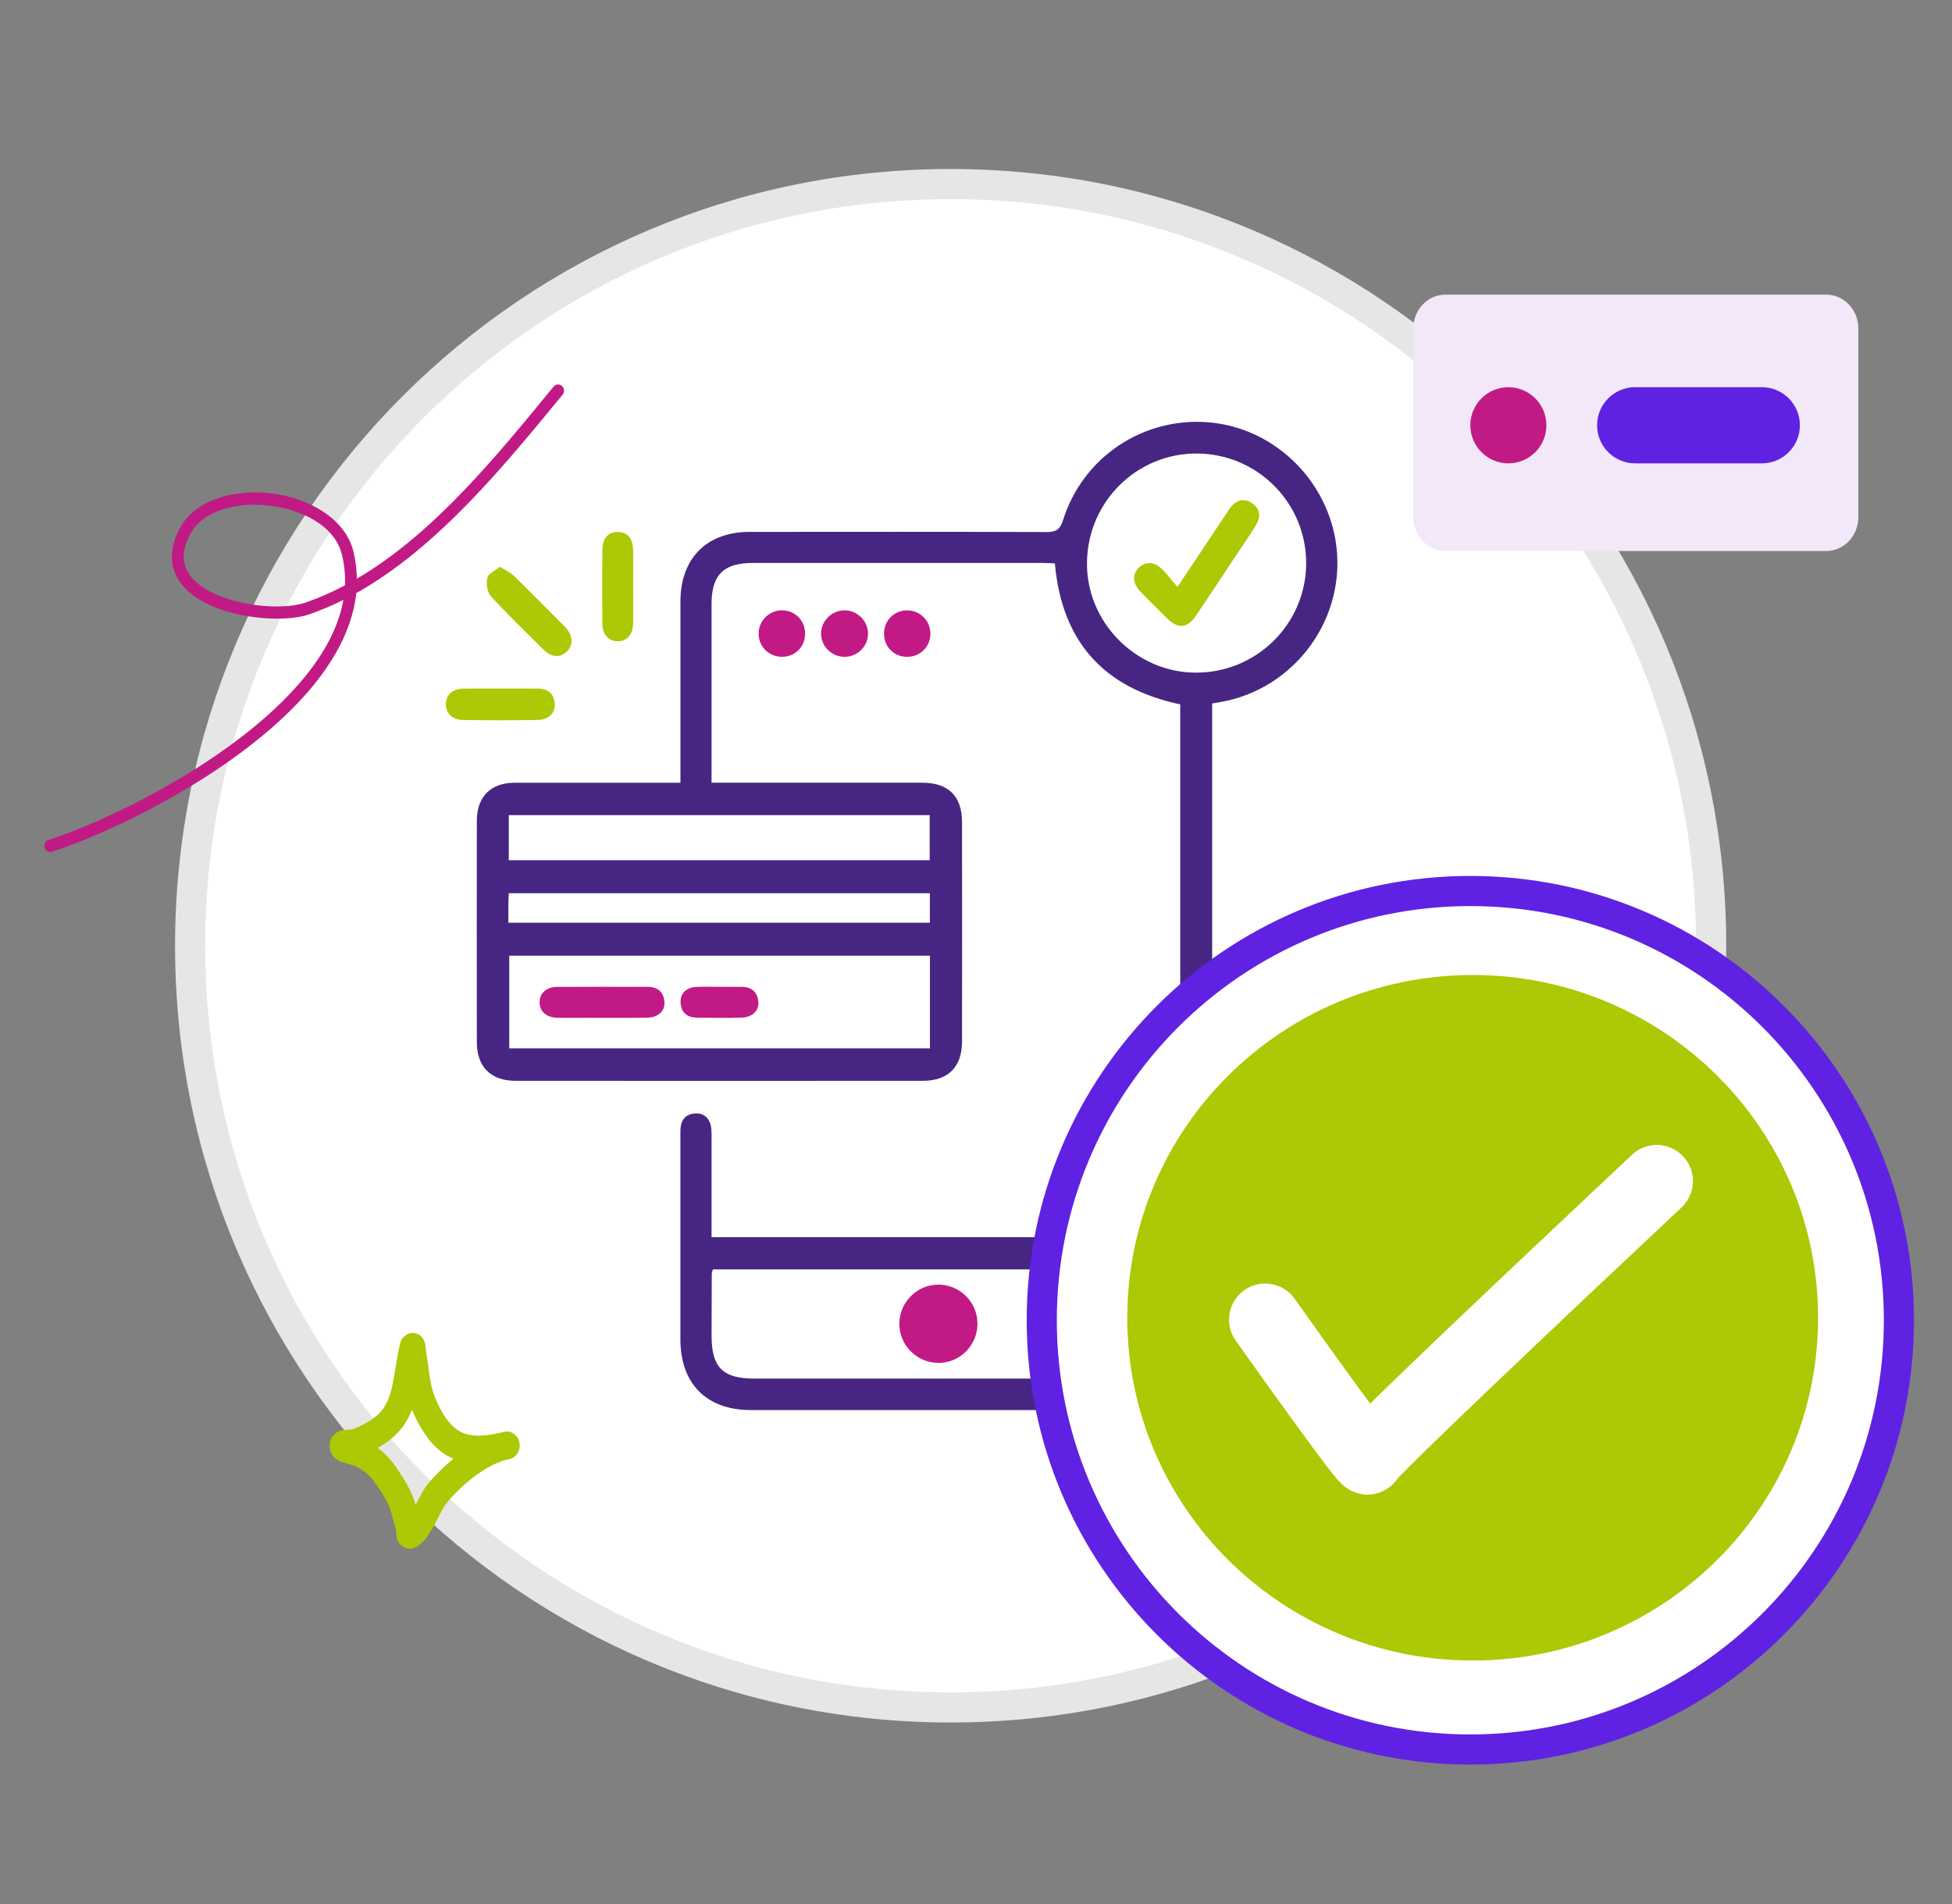 <svg width="162" height="158" viewBox="0 0 162 158" fill="none" xmlns="http://www.w3.org/2000/svg">
<rect x="0" y="0" width="162" height="158" fill="#808080" stroke="none"/>
<g clip-path="url(#clip0_10325_11026)">
<mask id="mask0_10325_11026" style="mask-type:luminance" maskUnits="userSpaceOnUse" x="0" y="0" width="162" height="158">
<path d="M162 0H0V158H162V0Z" fill="white"/>
</mask>
<g mask="url(#mask0_10325_11026)">
<path d="M78.896 141.673C113.752 141.673 142.013 113.376 142.013 78.473C142.013 43.571 113.752 15.273 78.896 15.273C44.04 15.273 15.779 43.571 15.779 78.473C15.779 113.376 44.04 141.673 78.896 141.673Z" fill="white" stroke="#E6E6E6" stroke-width="2.5" stroke-linecap="round" stroke-linejoin="round"/>
<path d="M151.559 24.447H119.959C118.486 24.447 117.292 25.706 117.292 27.254V42.907C117.292 44.461 118.486 45.719 119.959 45.719H151.559C153.032 45.719 154.226 44.461 154.226 42.907V27.254C154.226 25.701 153.032 24.447 151.559 24.447Z" fill="#F3E8F9"/>
<path d="M125.182 38.447C126.923 38.447 128.338 37.03 128.338 35.287C128.338 33.544 126.923 32.127 125.182 32.127C123.441 32.127 122.026 33.544 122.026 35.287C122.026 37.03 123.441 38.447 125.182 38.447Z" fill="#C11A85"/>
<path d="M135.701 32.127H146.221C147.962 32.127 149.377 33.544 149.377 35.287C149.377 37.03 147.962 38.447 146.221 38.447H135.701C133.96 38.447 132.545 37.03 132.545 35.287C132.545 33.544 133.96 32.127 135.701 32.127Z" fill="#5F22E2"/>
<g clip-path="url(#clip1_10325_11026)">
<path d="M100.258 35.035C94.834 34.62 89.863 37.938 88.222 43.162C87.966 43.977 87.604 44.148 86.835 44.145C78.627 44.12 70.418 44.125 62.207 44.133C58.644 44.138 56.476 46.328 56.471 49.904C56.465 54.542 56.471 59.183 56.471 63.821C56.471 64.162 56.471 64.504 56.471 64.947H55.36C51.145 64.947 46.928 64.942 42.713 64.947C40.74 64.949 39.576 66.106 39.574 68.079C39.566 74.213 39.566 80.343 39.574 86.476C39.574 88.506 40.728 89.675 42.761 89.678C54.046 89.686 65.328 89.686 76.613 89.678C78.695 89.678 79.839 88.516 79.841 86.415C79.849 80.346 79.849 74.279 79.841 68.209C79.839 66.055 78.705 64.947 76.534 64.944C71.082 64.944 65.63 64.944 60.181 64.944H59.052V63.925C59.052 59.318 59.047 54.71 59.052 50.105C59.055 47.699 60.059 46.708 62.483 46.708C70.502 46.705 78.52 46.708 86.541 46.708C86.881 46.708 87.218 46.736 87.545 46.751C88.131 53.299 91.653 57.112 97.95 58.444V102.65H59.052V101.588C59.052 99.3 59.052 97.013 59.052 94.726C59.052 94.726 59.067 94.025 59.034 93.679C58.958 92.828 58.456 92.337 57.698 92.388C56.904 92.441 56.514 92.91 56.473 93.692C56.463 93.883 56.468 94.074 56.468 94.262C56.468 99.886 56.465 105.51 56.468 111.134C56.468 114.817 58.641 116.999 62.313 116.999C73.121 117.004 83.929 117.002 94.737 116.997C95.242 116.997 95.757 116.989 96.249 116.89C98.954 116.34 100.6 114.193 100.6 111.23C100.603 94.01 100.6 76.79 100.6 59.57C100.6 59.17 100.6 58.768 100.6 58.368C100.887 58.319 101.041 58.291 101.196 58.266C107.541 57.212 111.898 51.134 110.835 44.815C109.947 39.543 105.51 35.44 100.253 35.038L100.258 35.035ZM77.176 86.988H42.264V79.296H77.176V86.988ZM77.176 76.563H42.191C42.191 75.97 42.188 75.438 42.191 74.903C42.191 74.656 42.214 74.411 42.229 74.113H77.171V76.563H77.176ZM77.158 67.636V71.373H42.226V67.636H77.153H77.158ZM97.912 112.198C97.864 113.309 96.789 114.19 95.665 114.34C95.29 114.389 94.907 114.386 94.527 114.386C83.881 114.386 73.235 114.386 62.592 114.386C59.983 114.386 59.057 113.456 59.055 110.828C59.055 109.114 59.062 107.397 59.07 105.683C59.07 105.591 59.115 105.502 59.164 105.326H97.94C97.94 107.649 98.011 109.926 97.91 112.198H97.912ZM99.195 55.811C94.225 55.77 90.129 51.588 90.211 46.631C90.292 41.596 94.37 37.59 99.37 37.63C104.386 37.671 108.421 41.751 108.401 46.759C108.38 51.791 104.252 55.851 99.198 55.811H99.195Z" fill="#462682"/>
<path d="M44.679 59.733C45.566 59.718 46.101 59.138 46.038 58.363C45.969 57.518 45.437 57.146 44.636 57.136C43.624 57.123 42.612 57.133 41.6 57.133C40.555 57.133 39.513 57.118 38.471 57.136C37.568 57.153 37.018 57.648 37.002 58.407C36.987 59.171 37.52 59.726 38.42 59.739C40.507 59.769 42.594 59.772 44.681 59.736L44.679 59.733Z" fill="#ADC804"/>
<path d="M45.12 53.913C45.784 54.568 46.497 54.591 47.05 54.053C47.6 53.521 47.562 52.703 46.905 52.036C45.488 50.592 44.06 49.158 42.612 47.744C42.335 47.474 41.95 47.314 41.501 47.031C41.093 47.357 40.527 47.587 40.449 47.925C40.34 48.399 40.423 49.12 40.728 49.453C42.133 50.994 43.631 52.449 45.12 53.913Z" fill="#ADC804"/>
<path d="M51.244 53.208C52.005 53.22 52.52 52.68 52.54 51.779C52.565 50.734 52.545 49.688 52.545 48.643C52.545 47.663 52.558 46.68 52.545 45.699C52.53 44.678 52.094 44.156 51.287 44.143C50.471 44.13 49.999 44.657 49.991 45.656C49.976 47.683 49.976 49.711 49.991 51.735C49.999 52.65 50.488 53.195 51.244 53.205V53.208Z" fill="#ADC804"/>
<path d="M68.143 52.592C68.156 53.654 69.036 54.507 70.109 54.499C71.176 54.492 72.051 53.611 72.038 52.556C72.026 51.502 71.133 50.63 70.071 50.641C69.013 50.651 68.128 51.545 68.141 52.592H68.143Z" fill="#C11A85"/>
<path d="M62.96 52.602C62.975 53.682 63.832 54.51 64.925 54.497C66.016 54.484 66.832 53.641 66.817 52.543C66.802 51.456 65.95 50.626 64.867 50.641C63.799 50.656 62.945 51.535 62.96 52.602Z" fill="#C11A85"/>
<path d="M73.367 52.55C73.357 53.653 74.171 54.489 75.264 54.499C76.355 54.509 77.207 53.679 77.219 52.599C77.232 51.529 76.38 50.656 75.31 50.643C74.227 50.63 73.38 51.463 73.367 52.55Z" fill="#C11A85"/>
<path d="M77.965 106.592C76.182 106.539 74.681 107.978 74.638 109.779C74.597 111.564 76.048 113.062 77.846 113.085C79.636 113.11 81.115 111.651 81.122 109.85C81.13 108.09 79.73 106.643 77.965 106.59V106.592Z" fill="#C11A85"/>
<path d="M46.243 84.445C47.478 84.47 48.713 84.45 49.948 84.45C51.214 84.447 52.482 84.47 53.747 84.439C54.64 84.416 55.213 83.864 55.142 83.11C55.066 82.282 54.563 81.882 53.739 81.882C51.239 81.882 48.736 81.872 46.236 81.887C45.343 81.892 44.778 82.415 44.78 83.166C44.78 83.912 45.338 84.429 46.243 84.447V84.445Z" fill="#C11A85"/>
<path d="M57.827 84.439C59.062 84.462 60.297 84.47 61.532 84.439C62.428 84.416 63.003 83.866 62.935 83.115C62.859 82.292 62.364 81.88 61.535 81.88C60.934 81.88 60.333 81.88 59.729 81.88C59.255 81.88 58.778 81.869 58.304 81.874C58.147 81.874 57.987 81.88 57.83 81.885C56.973 81.918 56.458 82.399 56.483 83.156C56.511 84.004 57.011 84.424 57.827 84.437V84.439Z" fill="#C11A85"/>
<path d="M103.894 41.741C103.235 41.303 102.626 41.481 102.142 42.082C101.985 42.279 101.855 42.5 101.713 42.709C100.433 44.629 99.152 46.552 97.719 48.702C97.22 48.121 96.86 47.635 96.431 47.217C95.777 46.58 95.041 46.568 94.499 47.115C93.969 47.65 93.994 48.404 94.615 49.056C95.359 49.835 96.122 50.594 96.895 51.343C97.778 52.199 98.551 52.123 99.249 51.096C100.367 49.446 101.46 47.777 102.563 46.114C103.141 45.243 103.747 44.39 104.277 43.491C104.663 42.836 104.551 42.177 103.897 41.741H103.894Z" fill="#ADC804"/>
</g>
<path d="M157.594 109.546C157.594 129.218 141.668 145.163 122.026 145.163C102.384 145.163 86.458 129.218 86.458 109.546C86.458 89.874 102.384 73.93 122.026 73.93C141.668 73.93 157.594 89.874 157.594 109.546Z" fill="white" stroke="#5F22E2" stroke-width="2.5"/>
<path d="M122.221 137.78C138.052 137.78 150.886 125.046 150.886 109.34C150.886 93.635 138.052 80.9 122.221 80.9C106.389 80.9 93.555 93.635 93.555 109.34C93.555 125.046 106.389 137.78 122.221 137.78Z" fill="#ADC804"/>
<path d="M105 109.5C107.833 113.5 113.5 121.4 113.5 121C113.5 120.812 117.04 117.372 121.621 113C126.781 108.077 133.263 101.972 137.5 98" stroke="white" stroke-width="6" stroke-linecap="round"/>
<path fill-rule="evenodd" clip-rule="evenodd" d="M29.618 48.017C29.607 47.264 29.512 46.511 29.328 45.747C28.666 43.072 25.726 41.355 22.591 40.949C19.456 40.544 16.2 41.465 14.943 43.793C14.222 45.126 14.128 46.274 14.417 47.237C14.712 48.201 15.401 48.997 16.342 49.618C18.967 51.351 23.558 51.704 25.657 50.977C26.625 50.64 27.572 50.239 28.497 49.776C27.971 52.804 26.004 55.669 23.385 58.25C17.683 63.864 8.842 68.125 4.024 69.695C3.766 69.779 3.619 70.063 3.703 70.337C3.782 70.606 4.061 70.758 4.318 70.674C9.231 69.078 18.246 64.723 24.058 58.998C27.061 56.038 29.202 52.71 29.565 49.212C36.35 45.42 41.925 38.537 46.691 32.749C46.87 32.538 46.843 32.212 46.638 32.027C46.433 31.843 46.123 31.864 45.944 32.08C41.373 37.636 36.066 44.241 29.618 48.017ZM28.629 48.565C28.666 47.722 28.587 46.864 28.371 46C27.798 43.682 25.178 42.313 22.464 41.966C20.802 41.75 19.093 41.929 17.752 42.556C16.91 42.95 16.216 43.519 15.795 44.299C15.248 45.315 15.127 46.189 15.353 46.927C15.579 47.669 16.137 48.27 16.868 48.749C19.261 50.329 23.443 50.661 25.352 50.002C26.478 49.613 27.572 49.128 28.634 48.565H28.629Z" fill="#C11A85"/>
<path fill-rule="evenodd" clip-rule="evenodd" d="M29.249 118.6C29.987 118.314 30.767 117.934 31.366 117.375C32.077 116.716 32.366 115.871 32.559 114.982C32.808 113.836 32.911 112.618 33.215 111.471C33.325 111.041 33.539 110.884 33.635 110.812C33.87 110.633 34.104 110.583 34.325 110.604C34.587 110.626 34.952 110.733 35.187 111.22C35.221 111.292 35.263 111.392 35.297 111.543C35.318 111.65 35.332 111.98 35.359 112.116C35.414 112.453 35.463 112.79 35.511 113.126C35.663 114.251 35.745 115.204 36.221 116.236C36.863 117.64 37.504 118.493 38.38 118.873C39.221 119.238 40.235 119.174 41.524 118.88C41.648 118.844 41.766 118.823 41.89 118.794C42.455 118.686 43 119.095 43.11 119.711C43.221 120.327 42.862 120.929 42.297 121.065C42.179 121.094 42.062 121.123 41.952 121.144C40.207 121.617 38.194 123.301 37.021 124.77C36.663 125.221 36.132 126.496 35.594 127.306C35.194 127.901 34.745 128.295 34.373 128.438C34.118 128.531 33.911 128.517 33.732 128.467C33.477 128.395 33.263 128.245 33.104 128.008C33.015 127.879 32.932 127.7 32.897 127.478C32.877 127.37 32.877 127.098 32.877 126.969C32.766 126.554 32.635 126.152 32.532 125.737C32.297 124.741 31.842 124.11 31.297 123.279C30.787 122.498 30.242 122.011 29.436 121.617C29.332 121.588 28.491 121.366 28.194 121.237C27.76 121.051 27.553 120.728 27.477 120.557C27.346 120.27 27.339 120.012 27.36 119.804C27.394 119.489 27.525 119.224 27.753 119.009C27.891 118.873 28.105 118.744 28.387 118.679C28.608 118.629 29.18 118.6 29.263 118.6H29.249ZM34.194 116.981C34.235 117.074 34.277 117.175 34.318 117.268C35.256 119.324 36.311 120.471 37.587 121.022L37.628 121.044C36.773 121.739 36.001 122.513 35.407 123.258C35.166 123.566 34.842 124.204 34.49 124.856C34.173 123.731 33.656 122.935 33.008 121.939C32.511 121.18 31.987 120.607 31.346 120.141C31.842 119.862 32.318 119.532 32.732 119.152C33.422 118.514 33.877 117.784 34.187 116.981H34.194Z" fill="#ADC804"/>
</g>
</g>
<defs>
<clipPath id="clip0_10325_11026">
<rect width="162" height="158" fill="white"/>
</clipPath>
<clipPath id="clip1_10325_11026">
<rect width="74" height="82" fill="white" transform="translate(37 35)"/>
</clipPath>
</defs>
</svg>
